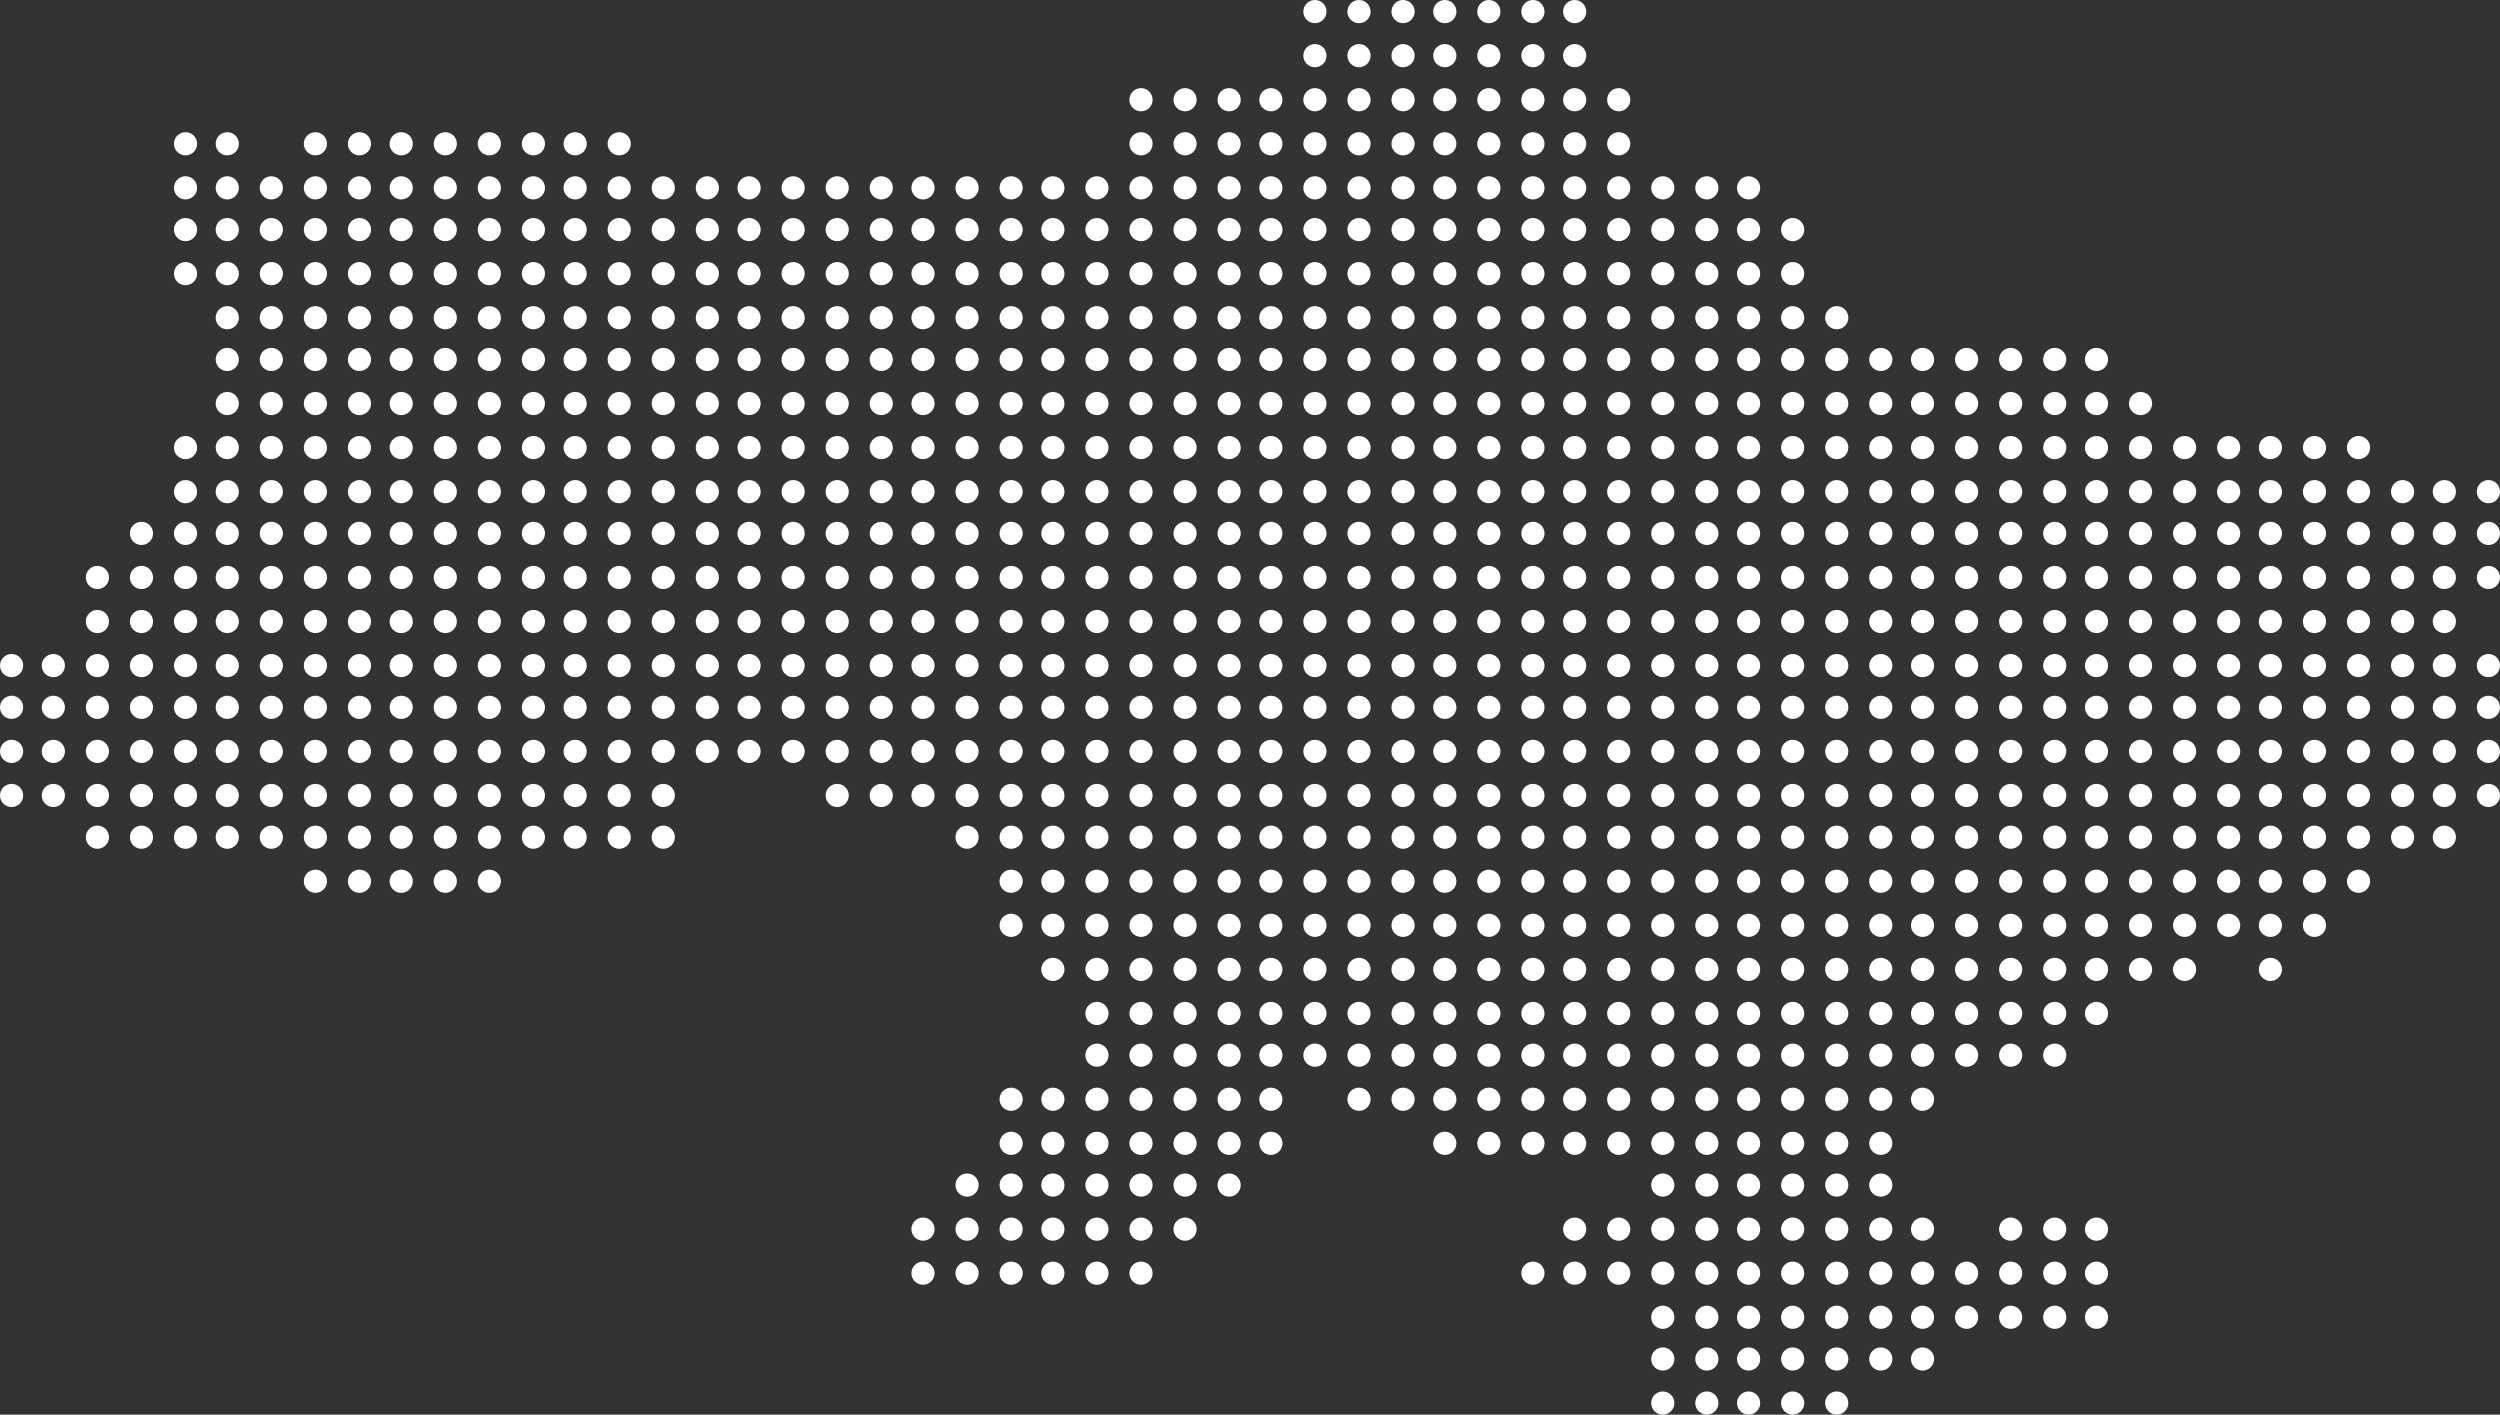 <?xml version="1.0" encoding="UTF-8"?>
<svg width="1078px" height="610px" viewBox="0 0 1078 610" version="1.1" xmlns="http://www.w3.org/2000/svg" xmlns:xlink="http://www.w3.org/1999/xlink">
    <rect x="0" y="0" width="1078" height="610" fill="#333333" stroke="none"/>
    <!-- Generator: Sketch 52.6 (67491) - http://www.bohemiancoding.com/sketch -->
    <title>map ukraine</title>
    <desc>Created with Sketch.</desc>
    <g id="Page-1" stroke="none" stroke-width="1" fill="none" fill-rule="evenodd">
        <g id="ESS" transform="translate(-421, -7672)" fill="#FFFFFF">
            <g id="map-ukraine" transform="translate(421, 7672)">
                <circle id="Oval" cx="567" cy="5" r="5"></circle>
                <circle id="Oval" cx="586" cy="5" r="5"></circle>
                <circle id="Oval" cx="605" cy="5" r="5"></circle>
                <circle id="Oval" cx="623" cy="5" r="5"></circle>
                <circle id="Oval" cx="642" cy="5" r="5"></circle>
                <circle id="Oval" cx="661" cy="5" r="5"></circle>
                <circle id="Oval" cx="679" cy="5" r="5"></circle>
                <circle id="Oval" cx="567" cy="24" r="5"></circle>
                <circle id="Oval" cx="586" cy="24" r="5"></circle>
                <circle id="Oval" cx="605" cy="24" r="5"></circle>
                <circle id="Oval" cx="623" cy="24" r="5"></circle>
                <circle id="Oval" cx="642" cy="24" r="5"></circle>
                <circle id="Oval" cx="661" cy="24" r="5"></circle>
                <circle id="Oval" cx="679" cy="24" r="5"></circle>
                <circle id="Oval" cx="492" cy="43" r="5"></circle>
                <circle id="Oval" cx="511" cy="43" r="5"></circle>
                <circle id="Oval" cx="530" cy="43" r="5"></circle>
                <circle id="Oval" cx="548" cy="43" r="5"></circle>
                <circle id="Oval" cx="567" cy="43" r="5"></circle>
                <circle id="Oval" cx="586" cy="43" r="5"></circle>
                <circle id="Oval" cx="605" cy="43" r="5"></circle>
                <circle id="Oval" cx="623" cy="43" r="5"></circle>
                <circle id="Oval" cx="642" cy="43" r="5"></circle>
                <circle id="Oval" cx="661" cy="43" r="5"></circle>
                <circle id="Oval" cx="679" cy="43" r="5"></circle>
                <circle id="Oval" cx="698" cy="43" r="5"></circle>
                <circle id="Oval" cx="80" cy="62" r="5"></circle>
                <circle id="Oval" cx="98" cy="62" r="5"></circle>
                <circle id="Oval" cx="136" cy="62" r="5"></circle>
                <circle id="Oval" cx="155" cy="62" r="5"></circle>
                <circle id="Oval" cx="173" cy="62" r="5"></circle>
                <circle id="Oval" cx="192" cy="62" r="5"></circle>
                <circle id="Oval" cx="211" cy="62" r="5"></circle>
                <circle id="Oval" cx="230" cy="62" r="5"></circle>
                <circle id="Oval" cx="248" cy="62" r="5"></circle>
                <circle id="Oval" cx="267" cy="62" r="5"></circle>
                <circle id="Oval" cx="492" cy="62" r="5"></circle>
                <circle id="Oval" cx="511" cy="62" r="5"></circle>
                <circle id="Oval" cx="530" cy="62" r="5"></circle>
                <circle id="Oval" cx="548" cy="62" r="5"></circle>
                <circle id="Oval" cx="567" cy="62" r="5"></circle>
                <circle id="Oval" cx="586" cy="62" r="5"></circle>
                <circle id="Oval" cx="605" cy="62" r="5"></circle>
                <circle id="Oval" cx="623" cy="62" r="5"></circle>
                <circle id="Oval" cx="642" cy="62" r="5"></circle>
                <circle id="Oval" cx="661" cy="62" r="5"></circle>
                <circle id="Oval" cx="679" cy="62" r="5"></circle>
                <circle id="Oval" cx="698" cy="62" r="5"></circle>
                <circle id="Oval" cx="80" cy="81" r="5"></circle>
                <circle id="Oval" cx="98" cy="81" r="5"></circle>
                <circle id="Oval" cx="117" cy="81" r="5"></circle>
                <circle id="Oval" cx="136" cy="81" r="5"></circle>
                <circle id="Oval" cx="155" cy="81" r="5"></circle>
                <circle id="Oval" cx="173" cy="81" r="5"></circle>
                <circle id="Oval" cx="192" cy="81" r="5"></circle>
                <circle id="Oval" cx="211" cy="81" r="5"></circle>
                <circle id="Oval" cx="230" cy="81" r="5"></circle>
                <circle id="Oval" cx="248" cy="81" r="5"></circle>
                <circle id="Oval" cx="267" cy="81" r="5"></circle>
                <circle id="Oval" cx="286" cy="81" r="5"></circle>
                <circle id="Oval" cx="305" cy="81" r="5"></circle>
                <circle id="Oval" cx="323" cy="81" r="5"></circle>
                <circle id="Oval" cx="342" cy="81" r="5"></circle>
                <circle id="Oval" cx="361" cy="81" r="5"></circle>
                <circle id="Oval" cx="380" cy="81" r="5"></circle>
                <circle id="Oval" cx="398" cy="81" r="5"></circle>
                <circle id="Oval" cx="417" cy="81" r="5"></circle>
                <circle id="Oval" cx="436" cy="81" r="5"></circle>
                <circle id="Oval" cx="454" cy="81" r="5"></circle>
                <circle id="Oval" cx="473" cy="81" r="5"></circle>
                <circle id="Oval" cx="492" cy="81" r="5"></circle>
                <circle id="Oval" cx="511" cy="81" r="5"></circle>
                <circle id="Oval" cx="530" cy="81" r="5"></circle>
                <circle id="Oval" cx="548" cy="81" r="5"></circle>
                <circle id="Oval" cx="567" cy="81" r="5"></circle>
                <circle id="Oval" cx="586" cy="81" r="5"></circle>
                <circle id="Oval" cx="605" cy="81" r="5"></circle>
                <circle id="Oval" cx="623" cy="81" r="5"></circle>
                <circle id="Oval" cx="642" cy="81" r="5"></circle>
                <circle id="Oval" cx="661" cy="81" r="5"></circle>
                <circle id="Oval" cx="679" cy="81" r="5"></circle>
                <circle id="Oval" cx="698" cy="81" r="5"></circle>
                <circle id="Oval" cx="717" cy="81" r="5"></circle>
                <circle id="Oval" cx="736" cy="81" r="5"></circle>
                <circle id="Oval" cx="754" cy="81" r="5"></circle>
                <circle id="Oval" cx="80" cy="99" r="5"></circle>
                <circle id="Oval" cx="98" cy="99" r="5"></circle>
                <circle id="Oval" cx="117" cy="99" r="5"></circle>
                <circle id="Oval" cx="136" cy="99" r="5"></circle>
                <circle id="Oval" cx="155" cy="99" r="5"></circle>
                <circle id="Oval" cx="173" cy="99" r="5"></circle>
                <circle id="Oval" cx="192" cy="99" r="5"></circle>
                <circle id="Oval" cx="211" cy="99" r="5"></circle>
                <circle id="Oval" cx="230" cy="99" r="5"></circle>
                <circle id="Oval" cx="248" cy="99" r="5"></circle>
                <circle id="Oval" cx="267" cy="99" r="5"></circle>
                <circle id="Oval" cx="286" cy="99" r="5"></circle>
                <circle id="Oval" cx="305" cy="99" r="5"></circle>
                <circle id="Oval" cx="323" cy="99" r="5"></circle>
                <circle id="Oval" cx="342" cy="99" r="5"></circle>
                <circle id="Oval" cx="361" cy="99" r="5"></circle>
                <circle id="Oval" cx="380" cy="99" r="5"></circle>
                <circle id="Oval" cx="398" cy="99" r="5"></circle>
                <circle id="Oval" cx="417" cy="99" r="5"></circle>
                <circle id="Oval" cx="436" cy="99" r="5"></circle>
                <circle id="Oval" cx="454" cy="99" r="5"></circle>
                <circle id="Oval" cx="473" cy="99" r="5"></circle>
                <circle id="Oval" cx="492" cy="99" r="5"></circle>
                <circle id="Oval" cx="511" cy="99" r="5"></circle>
                <circle id="Oval" cx="530" cy="99" r="5"></circle>
                <circle id="Oval" cx="548" cy="99" r="5"></circle>
                <circle id="Oval" cx="567" cy="99" r="5"></circle>
                <circle id="Oval" cx="586" cy="99" r="5"></circle>
                <circle id="Oval" cx="605" cy="99" r="5"></circle>
                <circle id="Oval" cx="623" cy="99" r="5"></circle>
                <circle id="Oval" cx="642" cy="99" r="5"></circle>
                <circle id="Oval" cx="661" cy="99" r="5"></circle>
                <circle id="Oval" cx="679" cy="99" r="5"></circle>
                <circle id="Oval" cx="698" cy="99" r="5"></circle>
                <circle id="Oval" cx="717" cy="99" r="5"></circle>
                <circle id="Oval" cx="736" cy="99" r="5"></circle>
                <circle id="Oval" cx="754" cy="99" r="5"></circle>
                <circle id="Oval" cx="773" cy="99" r="5"></circle>
                <circle id="Oval" cx="80" cy="118" r="5"></circle>
                <circle id="Oval" cx="98" cy="118" r="5"></circle>
                <circle id="Oval" cx="117" cy="118" r="5"></circle>
                <circle id="Oval" cx="136" cy="118" r="5"></circle>
                <circle id="Oval" cx="155" cy="118" r="5"></circle>
                <circle id="Oval" cx="173" cy="118" r="5"></circle>
                <circle id="Oval" cx="192" cy="118" r="5"></circle>
                <circle id="Oval" cx="211" cy="118" r="5"></circle>
                <circle id="Oval" cx="230" cy="118" r="5"></circle>
                <circle id="Oval" cx="248" cy="118" r="5"></circle>
                <circle id="Oval" cx="267" cy="118" r="5"></circle>
                <circle id="Oval" cx="286" cy="118" r="5"></circle>
                <circle id="Oval" cx="305" cy="118" r="5"></circle>
                <circle id="Oval" cx="323" cy="118" r="5"></circle>
                <circle id="Oval" cx="342" cy="118" r="5"></circle>
                <circle id="Oval" cx="361" cy="118" r="5"></circle>
                <circle id="Oval" cx="380" cy="118" r="5"></circle>
                <circle id="Oval" cx="398" cy="118" r="5"></circle>
                <circle id="Oval" cx="417" cy="118" r="5"></circle>
                <circle id="Oval" cx="436" cy="118" r="5"></circle>
                <circle id="Oval" cx="454" cy="118" r="5"></circle>
                <circle id="Oval" cx="473" cy="118" r="5"></circle>
                <circle id="Oval" cx="492" cy="118" r="5"></circle>
                <circle id="Oval" cx="511" cy="118" r="5"></circle>
                <circle id="Oval" cx="530" cy="118" r="5"></circle>
                <circle id="Oval" cx="548" cy="118" r="5"></circle>
                <circle id="Oval" cx="567" cy="118" r="5"></circle>
                <circle id="Oval" cx="586" cy="118" r="5"></circle>
                <circle id="Oval" cx="605" cy="118" r="5"></circle>
                <circle id="Oval" cx="623" cy="118" r="5"></circle>
                <circle id="Oval" cx="642" cy="118" r="5"></circle>
                <circle id="Oval" cx="661" cy="118" r="5"></circle>
                <circle id="Oval" cx="679" cy="118" r="5"></circle>
                <circle id="Oval" cx="698" cy="118" r="5"></circle>
                <circle id="Oval" cx="717" cy="118" r="5"></circle>
                <circle id="Oval" cx="736" cy="118" r="5"></circle>
                <circle id="Oval" cx="754" cy="118" r="5"></circle>
                <circle id="Oval" cx="773" cy="118" r="5"></circle>
                <circle id="Oval" cx="98" cy="137" r="5"></circle>
                <circle id="Oval" cx="117" cy="137" r="5"></circle>
                <circle id="Oval" cx="136" cy="137" r="5"></circle>
                <circle id="Oval" cx="155" cy="137" r="5"></circle>
                <circle id="Oval" cx="173" cy="137" r="5"></circle>
                <circle id="Oval" cx="192" cy="137" r="5"></circle>
                <circle id="Oval" cx="211" cy="137" r="5"></circle>
                <circle id="Oval" cx="230" cy="137" r="5"></circle>
                <circle id="Oval" cx="248" cy="137" r="5"></circle>
                <circle id="Oval" cx="267" cy="137" r="5"></circle>
                <circle id="Oval" cx="286" cy="137" r="5"></circle>
                <circle id="Oval" cx="305" cy="137" r="5"></circle>
                <circle id="Oval" cx="323" cy="137" r="5"></circle>
                <circle id="Oval" cx="342" cy="137" r="5"></circle>
                <circle id="Oval" cx="361" cy="137" r="5"></circle>
                <circle id="Oval" cx="380" cy="137" r="5"></circle>
                <circle id="Oval" cx="398" cy="137" r="5"></circle>
                <circle id="Oval" cx="417" cy="137" r="5"></circle>
                <circle id="Oval" cx="436" cy="137" r="5"></circle>
                <circle id="Oval" cx="454" cy="137" r="5"></circle>
                <circle id="Oval" cx="473" cy="137" r="5"></circle>
                <circle id="Oval" cx="492" cy="137" r="5"></circle>
                <circle id="Oval" cx="511" cy="137" r="5"></circle>
                <circle id="Oval" cx="530" cy="137" r="5"></circle>
                <circle id="Oval" cx="548" cy="137" r="5"></circle>
                <circle id="Oval" cx="567" cy="137" r="5"></circle>
                <circle id="Oval" cx="586" cy="137" r="5"></circle>
                <circle id="Oval" cx="605" cy="137" r="5"></circle>
                <circle id="Oval" cx="623" cy="137" r="5"></circle>
                <circle id="Oval" cx="642" cy="137" r="5"></circle>
                <circle id="Oval" cx="661" cy="137" r="5"></circle>
                <circle id="Oval" cx="679" cy="137" r="5"></circle>
                <circle id="Oval" cx="698" cy="137" r="5"></circle>
                <circle id="Oval" cx="717" cy="137" r="5"></circle>
                <circle id="Oval" cx="736" cy="137" r="5"></circle>
                <circle id="Oval" cx="754" cy="137" r="5"></circle>
                <circle id="Oval" cx="773" cy="137" r="5"></circle>
                <circle id="Oval" cx="792" cy="137" r="5"></circle>
                <circle id="Oval" cx="98" cy="155" r="5"></circle>
                <circle id="Oval" cx="117" cy="155" r="5"></circle>
                <circle id="Oval" cx="136" cy="155" r="5"></circle>
                <circle id="Oval" cx="155" cy="155" r="5"></circle>
                <circle id="Oval" cx="173" cy="155" r="5"></circle>
                <circle id="Oval" cx="192" cy="155" r="5"></circle>
                <circle id="Oval" cx="211" cy="155" r="5"></circle>
                <circle id="Oval" cx="230" cy="155" r="5"></circle>
                <circle id="Oval" cx="248" cy="155" r="5"></circle>
                <circle id="Oval" cx="267" cy="155" r="5"></circle>
                <circle id="Oval" cx="286" cy="155" r="5"></circle>
                <circle id="Oval" cx="305" cy="155" r="5"></circle>
                <circle id="Oval" cx="323" cy="155" r="5"></circle>
                <circle id="Oval" cx="342" cy="155" r="5"></circle>
                <circle id="Oval" cx="361" cy="155" r="5"></circle>
                <circle id="Oval" cx="380" cy="155" r="5"></circle>
                <circle id="Oval" cx="398" cy="155" r="5"></circle>
                <circle id="Oval" cx="417" cy="155" r="5"></circle>
                <circle id="Oval" cx="436" cy="155" r="5"></circle>
                <circle id="Oval" cx="454" cy="155" r="5"></circle>
                <circle id="Oval" cx="473" cy="155" r="5"></circle>
                <circle id="Oval" cx="492" cy="155" r="5"></circle>
                <circle id="Oval" cx="511" cy="155" r="5"></circle>
                <circle id="Oval" cx="530" cy="155" r="5"></circle>
                <circle id="Oval" cx="548" cy="155" r="5"></circle>
                <circle id="Oval" cx="567" cy="155" r="5"></circle>
                <circle id="Oval" cx="586" cy="155" r="5"></circle>
                <circle id="Oval" cx="605" cy="155" r="5"></circle>
                <circle id="Oval" cx="623" cy="155" r="5"></circle>
                <circle id="Oval" cx="642" cy="155" r="5"></circle>
                <circle id="Oval" cx="661" cy="155" r="5"></circle>
                <circle id="Oval" cx="679" cy="155" r="5"></circle>
                <circle id="Oval" cx="698" cy="155" r="5"></circle>
                <circle id="Oval" cx="717" cy="155" r="5"></circle>
                <circle id="Oval" cx="736" cy="155" r="5"></circle>
                <circle id="Oval" cx="754" cy="155" r="5"></circle>
                <circle id="Oval" cx="773" cy="155" r="5"></circle>
                <circle id="Oval" cx="792" cy="155" r="5"></circle>
                <circle id="Oval" cx="811" cy="155" r="5"></circle>
                <circle id="Oval" cx="829" cy="155" r="5"></circle>
                <circle id="Oval" cx="848" cy="155" r="5"></circle>
                <circle id="Oval" cx="867" cy="155" r="5"></circle>
                <circle id="Oval" cx="886" cy="155" r="5"></circle>
                <circle id="Oval" cx="904" cy="155" r="5"></circle>
                <circle id="Oval" cx="98" cy="174" r="5"></circle>
                <circle id="Oval" cx="117" cy="174" r="5"></circle>
                <circle id="Oval" cx="136" cy="174" r="5"></circle>
                <circle id="Oval" cx="155" cy="174" r="5"></circle>
                <circle id="Oval" cx="173" cy="174" r="5"></circle>
                <circle id="Oval" cx="192" cy="174" r="5"></circle>
                <circle id="Oval" cx="211" cy="174" r="5"></circle>
                <circle id="Oval" cx="230" cy="174" r="5"></circle>
                <circle id="Oval" cx="248" cy="174" r="5"></circle>
                <circle id="Oval" cx="267" cy="174" r="5"></circle>
                <circle id="Oval" cx="286" cy="174" r="5"></circle>
                <circle id="Oval" cx="305" cy="174" r="5"></circle>
                <circle id="Oval" cx="323" cy="174" r="5"></circle>
                <circle id="Oval" cx="342" cy="174" r="5"></circle>
                <circle id="Oval" cx="361" cy="174" r="5"></circle>
                <circle id="Oval" cx="380" cy="174" r="5"></circle>
                <circle id="Oval" cx="398" cy="174" r="5"></circle>
                <circle id="Oval" cx="417" cy="174" r="5"></circle>
                <circle id="Oval" cx="436" cy="174" r="5"></circle>
                <circle id="Oval" cx="454" cy="174" r="5"></circle>
                <circle id="Oval" cx="473" cy="174" r="5"></circle>
                <circle id="Oval" cx="492" cy="174" r="5"></circle>
                <circle id="Oval" cx="511" cy="174" r="5"></circle>
                <circle id="Oval" cx="530" cy="174" r="5"></circle>
                <circle id="Oval" cx="548" cy="174" r="5"></circle>
                <circle id="Oval" cx="567" cy="174" r="5"></circle>
                <circle id="Oval" cx="586" cy="174" r="5"></circle>
                <circle id="Oval" cx="605" cy="174" r="5"></circle>
                <circle id="Oval" cx="623" cy="174" r="5"></circle>
                <circle id="Oval" cx="642" cy="174" r="5"></circle>
                <circle id="Oval" cx="661" cy="174" r="5"></circle>
                <circle id="Oval" cx="679" cy="174" r="5"></circle>
                <circle id="Oval" cx="698" cy="174" r="5"></circle>
                <circle id="Oval" cx="717" cy="174" r="5"></circle>
                <circle id="Oval" cx="736" cy="174" r="5"></circle>
                <circle id="Oval" cx="754" cy="174" r="5"></circle>
                <circle id="Oval" cx="773" cy="174" r="5"></circle>
                <circle id="Oval" cx="792" cy="174" r="5"></circle>
                <circle id="Oval" cx="811" cy="174" r="5"></circle>
                <circle id="Oval" cx="829" cy="174" r="5"></circle>
                <circle id="Oval" cx="848" cy="174" r="5"></circle>
                <circle id="Oval" cx="867" cy="174" r="5"></circle>
                <circle id="Oval" cx="886" cy="174" r="5"></circle>
                <circle id="Oval" cx="904" cy="174" r="5"></circle>
                <circle id="Oval" cx="923" cy="174" r="5"></circle>
                <circle id="Oval" cx="80" cy="193" r="5"></circle>
                <circle id="Oval" cx="98" cy="193" r="5"></circle>
                <circle id="Oval" cx="117" cy="193" r="5"></circle>
                <circle id="Oval" cx="136" cy="193" r="5"></circle>
                <circle id="Oval" cx="155" cy="193" r="5"></circle>
                <circle id="Oval" cx="173" cy="193" r="5"></circle>
                <circle id="Oval" cx="192" cy="193" r="5"></circle>
                <circle id="Oval" cx="211" cy="193" r="5"></circle>
                <circle id="Oval" cx="230" cy="193" r="5"></circle>
                <circle id="Oval" cx="248" cy="193" r="5"></circle>
                <circle id="Oval" cx="267" cy="193" r="5"></circle>
                <circle id="Oval" cx="286" cy="193" r="5"></circle>
                <circle id="Oval" cx="305" cy="193" r="5"></circle>
                <circle id="Oval" cx="323" cy="193" r="5"></circle>
                <circle id="Oval" cx="342" cy="193" r="5"></circle>
                <circle id="Oval" cx="361" cy="193" r="5"></circle>
                <circle id="Oval" cx="380" cy="193" r="5"></circle>
                <circle id="Oval" cx="398" cy="193" r="5"></circle>
                <circle id="Oval" cx="417" cy="193" r="5"></circle>
                <circle id="Oval" cx="436" cy="193" r="5"></circle>
                <circle id="Oval" cx="454" cy="193" r="5"></circle>
                <circle id="Oval" cx="473" cy="193" r="5"></circle>
                <circle id="Oval" cx="492" cy="193" r="5"></circle>
                <circle id="Oval" cx="511" cy="193" r="5"></circle>
                <circle id="Oval" cx="530" cy="193" r="5"></circle>
                <circle id="Oval" cx="548" cy="193" r="5"></circle>
                <circle id="Oval" cx="567" cy="193" r="5"></circle>
                <circle id="Oval" cx="586" cy="193" r="5"></circle>
                <circle id="Oval" cx="605" cy="193" r="5"></circle>
                <circle id="Oval" cx="623" cy="193" r="5"></circle>
                <circle id="Oval" cx="642" cy="193" r="5"></circle>
                <circle id="Oval" cx="661" cy="193" r="5"></circle>
                <circle id="Oval" cx="679" cy="193" r="5"></circle>
                <circle id="Oval" cx="698" cy="193" r="5"></circle>
                <circle id="Oval" cx="717" cy="193" r="5"></circle>
                <circle id="Oval" cx="736" cy="193" r="5"></circle>
                <circle id="Oval" cx="754" cy="193" r="5"></circle>
                <circle id="Oval" cx="773" cy="193" r="5"></circle>
                <circle id="Oval" cx="792" cy="193" r="5"></circle>
                <circle id="Oval" cx="811" cy="193" r="5"></circle>
                <circle id="Oval" cx="829" cy="193" r="5"></circle>
                <circle id="Oval" cx="848" cy="193" r="5"></circle>
                <circle id="Oval" cx="867" cy="193" r="5"></circle>
                <circle id="Oval" cx="886" cy="193" r="5"></circle>
                <circle id="Oval" cx="904" cy="193" r="5"></circle>
                <circle id="Oval" cx="923" cy="193" r="5"></circle>
                <circle id="Oval" cx="942" cy="193" r="5"></circle>
                <circle id="Oval" cx="961" cy="193" r="5"></circle>
                <circle id="Oval" cx="979" cy="193" r="5"></circle>
                <circle id="Oval" cx="998" cy="193" r="5"></circle>
                <circle id="Oval" cx="1017" cy="193" r="5"></circle>
                <circle id="Oval" cx="80" cy="212" r="5"></circle>
                <circle id="Oval" cx="98" cy="212" r="5"></circle>
                <circle id="Oval" cx="117" cy="212" r="5"></circle>
                <circle id="Oval" cx="136" cy="212" r="5"></circle>
                <circle id="Oval" cx="155" cy="212" r="5"></circle>
                <circle id="Oval" cx="173" cy="212" r="5"></circle>
                <circle id="Oval" cx="192" cy="212" r="5"></circle>
                <circle id="Oval" cx="211" cy="212" r="5"></circle>
                <circle id="Oval" cx="230" cy="212" r="5"></circle>
                <circle id="Oval" cx="248" cy="212" r="5"></circle>
                <circle id="Oval" cx="267" cy="212" r="5"></circle>
                <circle id="Oval" cx="286" cy="212" r="5"></circle>
                <circle id="Oval" cx="305" cy="212" r="5"></circle>
                <circle id="Oval" cx="323" cy="212" r="5"></circle>
                <circle id="Oval" cx="342" cy="212" r="5"></circle>
                <circle id="Oval" cx="361" cy="212" r="5"></circle>
                <circle id="Oval" cx="380" cy="212" r="5"></circle>
                <circle id="Oval" cx="398" cy="212" r="5"></circle>
                <circle id="Oval" cx="417" cy="212" r="5"></circle>
                <circle id="Oval" cx="436" cy="212" r="5"></circle>
                <circle id="Oval" cx="454" cy="212" r="5"></circle>
                <circle id="Oval" cx="473" cy="212" r="5"></circle>
                <circle id="Oval" cx="492" cy="212" r="5"></circle>
                <circle id="Oval" cx="511" cy="212" r="5"></circle>
                <circle id="Oval" cx="530" cy="212" r="5"></circle>
                <circle id="Oval" cx="548" cy="212" r="5"></circle>
                <circle id="Oval" cx="567" cy="212" r="5"></circle>
                <circle id="Oval" cx="586" cy="212" r="5"></circle>
                <circle id="Oval" cx="605" cy="212" r="5"></circle>
                <circle id="Oval" cx="623" cy="212" r="5"></circle>
                <circle id="Oval" cx="642" cy="212" r="5"></circle>
                <circle id="Oval" cx="661" cy="212" r="5"></circle>
                <circle id="Oval" cx="679" cy="212" r="5"></circle>
                <circle id="Oval" cx="698" cy="212" r="5"></circle>
                <circle id="Oval" cx="717" cy="212" r="5"></circle>
                <circle id="Oval" cx="736" cy="212" r="5"></circle>
                <circle id="Oval" cx="754" cy="212" r="5"></circle>
                <circle id="Oval" cx="773" cy="212" r="5"></circle>
                <circle id="Oval" cx="792" cy="212" r="5"></circle>
                <circle id="Oval" cx="811" cy="212" r="5"></circle>
                <circle id="Oval" cx="829" cy="212" r="5"></circle>
                <circle id="Oval" cx="848" cy="212" r="5"></circle>
                <circle id="Oval" cx="867" cy="212" r="5"></circle>
                <circle id="Oval" cx="886" cy="212" r="5"></circle>
                <circle id="Oval" cx="904" cy="212" r="5"></circle>
                <circle id="Oval" cx="923" cy="212" r="5"></circle>
                <circle id="Oval" cx="942" cy="212" r="5"></circle>
                <circle id="Oval" cx="961" cy="212" r="5"></circle>
                <circle id="Oval" cx="979" cy="212" r="5"></circle>
                <circle id="Oval" cx="998" cy="212" r="5"></circle>
                <circle id="Oval" cx="1017" cy="212" r="5"></circle>
                <circle id="Oval" cx="1036" cy="212" r="5"></circle>
                <circle id="Oval" cx="1054" cy="212" r="5"></circle>
                <circle id="Oval" cx="1073" cy="212" r="5"></circle>
                <circle id="Oval" cx="61" cy="230" r="5"></circle>
                <circle id="Oval" cx="80" cy="230" r="5"></circle>
                <circle id="Oval" cx="98" cy="230" r="5"></circle>
                <circle id="Oval" cx="117" cy="230" r="5"></circle>
                <circle id="Oval" cx="136" cy="230" r="5"></circle>
                <circle id="Oval" cx="155" cy="230" r="5"></circle>
                <circle id="Oval" cx="173" cy="230" r="5"></circle>
                <circle id="Oval" cx="192" cy="230" r="5"></circle>
                <circle id="Oval" cx="211" cy="230" r="5"></circle>
                <circle id="Oval" cx="230" cy="230" r="5"></circle>
                <circle id="Oval" cx="248" cy="230" r="5"></circle>
                <circle id="Oval" cx="267" cy="230" r="5"></circle>
                <circle id="Oval" cx="286" cy="230" r="5"></circle>
                <circle id="Oval" cx="305" cy="230" r="5"></circle>
                <circle id="Oval" cx="323" cy="230" r="5"></circle>
                <circle id="Oval" cx="342" cy="230" r="5"></circle>
                <circle id="Oval" cx="361" cy="230" r="5"></circle>
                <circle id="Oval" cx="380" cy="230" r="5"></circle>
                <circle id="Oval" cx="398" cy="230" r="5"></circle>
                <circle id="Oval" cx="417" cy="230" r="5"></circle>
                <circle id="Oval" cx="436" cy="230" r="5"></circle>
                <circle id="Oval" cx="454" cy="230" r="5"></circle>
                <circle id="Oval" cx="473" cy="230" r="5"></circle>
                <circle id="Oval" cx="492" cy="230" r="5"></circle>
                <circle id="Oval" cx="511" cy="230" r="5"></circle>
                <circle id="Oval" cx="530" cy="230" r="5"></circle>
                <circle id="Oval" cx="548" cy="230" r="5"></circle>
                <circle id="Oval" cx="567" cy="230" r="5"></circle>
                <circle id="Oval" cx="586" cy="230" r="5"></circle>
                <circle id="Oval" cx="605" cy="230" r="5"></circle>
                <circle id="Oval" cx="623" cy="230" r="5"></circle>
                <circle id="Oval" cx="642" cy="230" r="5"></circle>
                <circle id="Oval" cx="661" cy="230" r="5"></circle>
                <circle id="Oval" cx="679" cy="230" r="5"></circle>
                <circle id="Oval" cx="698" cy="230" r="5"></circle>
                <circle id="Oval" cx="717" cy="230" r="5"></circle>
                <circle id="Oval" cx="736" cy="230" r="5"></circle>
                <circle id="Oval" cx="754" cy="230" r="5"></circle>
                <circle id="Oval" cx="773" cy="230" r="5"></circle>
                <circle id="Oval" cx="792" cy="230" r="5"></circle>
                <circle id="Oval" cx="811" cy="230" r="5"></circle>
                <circle id="Oval" cx="829" cy="230" r="5"></circle>
                <circle id="Oval" cx="848" cy="230" r="5"></circle>
                <circle id="Oval" cx="867" cy="230" r="5"></circle>
                <circle id="Oval" cx="886" cy="230" r="5"></circle>
                <circle id="Oval" cx="904" cy="230" r="5"></circle>
                <circle id="Oval" cx="923" cy="230" r="5"></circle>
                <circle id="Oval" cx="942" cy="230" r="5"></circle>
                <circle id="Oval" cx="961" cy="230" r="5"></circle>
                <circle id="Oval" cx="979" cy="230" r="5"></circle>
                <circle id="Oval" cx="998" cy="230" r="5"></circle>
                <circle id="Oval" cx="1017" cy="230" r="5"></circle>
                <circle id="Oval" cx="1036" cy="230" r="5"></circle>
                <circle id="Oval" cx="1054" cy="230" r="5"></circle>
                <circle id="Oval" cx="1073" cy="230" r="5"></circle>
                <circle id="Oval" cx="42" cy="249" r="5"></circle>
                <circle id="Oval" cx="61" cy="249" r="5"></circle>
                <circle id="Oval" cx="80" cy="249" r="5"></circle>
                <circle id="Oval" cx="98" cy="249" r="5"></circle>
                <circle id="Oval" cx="117" cy="249" r="5"></circle>
                <circle id="Oval" cx="136" cy="249" r="5"></circle>
                <circle id="Oval" cx="155" cy="249" r="5"></circle>
                <circle id="Oval" cx="173" cy="249" r="5"></circle>
                <circle id="Oval" cx="192" cy="249" r="5"></circle>
                <circle id="Oval" cx="211" cy="249" r="5"></circle>
                <circle id="Oval" cx="230" cy="249" r="5"></circle>
                <circle id="Oval" cx="248" cy="249" r="5"></circle>
                <circle id="Oval" cx="267" cy="249" r="5"></circle>
                <circle id="Oval" cx="286" cy="249" r="5"></circle>
                <circle id="Oval" cx="305" cy="249" r="5"></circle>
                <circle id="Oval" cx="323" cy="249" r="5"></circle>
                <circle id="Oval" cx="342" cy="249" r="5"></circle>
                <circle id="Oval" cx="361" cy="249" r="5"></circle>
                <circle id="Oval" cx="380" cy="249" r="5"></circle>
                <circle id="Oval" cx="398" cy="249" r="5"></circle>
                <circle id="Oval" cx="417" cy="249" r="5"></circle>
                <circle id="Oval" cx="436" cy="249" r="5"></circle>
                <circle id="Oval" cx="454" cy="249" r="5"></circle>
                <circle id="Oval" cx="473" cy="249" r="5"></circle>
                <circle id="Oval" cx="492" cy="249" r="5"></circle>
                <circle id="Oval" cx="511" cy="249" r="5"></circle>
                <circle id="Oval" cx="530" cy="249" r="5"></circle>
                <circle id="Oval" cx="548" cy="249" r="5"></circle>
                <circle id="Oval" cx="567" cy="249" r="5"></circle>
                <circle id="Oval" cx="586" cy="249" r="5"></circle>
                <circle id="Oval" cx="605" cy="249" r="5"></circle>
                <circle id="Oval" cx="623" cy="249" r="5"></circle>
                <circle id="Oval" cx="642" cy="249" r="5"></circle>
                <circle id="Oval" cx="661" cy="249" r="5"></circle>
                <circle id="Oval" cx="679" cy="249" r="5"></circle>
                <circle id="Oval" cx="698" cy="249" r="5"></circle>
                <circle id="Oval" cx="717" cy="249" r="5"></circle>
                <circle id="Oval" cx="736" cy="249" r="5"></circle>
                <circle id="Oval" cx="754" cy="249" r="5"></circle>
                <circle id="Oval" cx="773" cy="249" r="5"></circle>
                <circle id="Oval" cx="792" cy="249" r="5"></circle>
                <circle id="Oval" cx="811" cy="249" r="5"></circle>
                <circle id="Oval" cx="829" cy="249" r="5"></circle>
                <circle id="Oval" cx="848" cy="249" r="5"></circle>
                <circle id="Oval" cx="867" cy="249" r="5"></circle>
                <circle id="Oval" cx="886" cy="249" r="5"></circle>
                <circle id="Oval" cx="904" cy="249" r="5"></circle>
                <circle id="Oval" cx="923" cy="249" r="5"></circle>
                <circle id="Oval" cx="942" cy="249" r="5"></circle>
                <circle id="Oval" cx="961" cy="249" r="5"></circle>
                <circle id="Oval" cx="979" cy="249" r="5"></circle>
                <circle id="Oval" cx="998" cy="249" r="5"></circle>
                <circle id="Oval" cx="1017" cy="249" r="5"></circle>
                <circle id="Oval" cx="1036" cy="249" r="5"></circle>
                <circle id="Oval" cx="1054" cy="249" r="5"></circle>
                <circle id="Oval" cx="1073" cy="249" r="5"></circle>
                <circle id="Oval" cx="42" cy="268" r="5"></circle>
                <circle id="Oval" cx="61" cy="268" r="5"></circle>
                <circle id="Oval" cx="80" cy="268" r="5"></circle>
                <circle id="Oval" cx="98" cy="268" r="5"></circle>
                <circle id="Oval" cx="117" cy="268" r="5"></circle>
                <circle id="Oval" cx="136" cy="268" r="5"></circle>
                <circle id="Oval" cx="155" cy="268" r="5"></circle>
                <circle id="Oval" cx="173" cy="268" r="5"></circle>
                <circle id="Oval" cx="192" cy="268" r="5"></circle>
                <circle id="Oval" cx="211" cy="268" r="5"></circle>
                <circle id="Oval" cx="230" cy="268" r="5"></circle>
                <circle id="Oval" cx="248" cy="268" r="5"></circle>
                <circle id="Oval" cx="267" cy="268" r="5"></circle>
                <circle id="Oval" cx="286" cy="268" r="5"></circle>
                <circle id="Oval" cx="305" cy="268" r="5"></circle>
                <circle id="Oval" cx="323" cy="268" r="5"></circle>
                <circle id="Oval" cx="342" cy="268" r="5"></circle>
                <circle id="Oval" cx="361" cy="268" r="5"></circle>
                <circle id="Oval" cx="380" cy="268" r="5"></circle>
                <circle id="Oval" cx="398" cy="268" r="5"></circle>
                <circle id="Oval" cx="417" cy="268" r="5"></circle>
                <circle id="Oval" cx="436" cy="268" r="5"></circle>
                <circle id="Oval" cx="454" cy="268" r="5"></circle>
                <circle id="Oval" cx="473" cy="268" r="5"></circle>
                <circle id="Oval" cx="492" cy="268" r="5"></circle>
                <circle id="Oval" cx="511" cy="268" r="5"></circle>
                <circle id="Oval" cx="530" cy="268" r="5"></circle>
                <circle id="Oval" cx="548" cy="268" r="5"></circle>
                <circle id="Oval" cx="567" cy="268" r="5"></circle>
                <circle id="Oval" cx="586" cy="268" r="5"></circle>
                <circle id="Oval" cx="605" cy="268" r="5"></circle>
                <circle id="Oval" cx="623" cy="268" r="5"></circle>
                <circle id="Oval" cx="642" cy="268" r="5"></circle>
                <circle id="Oval" cx="661" cy="268" r="5"></circle>
                <circle id="Oval" cx="679" cy="268" r="5"></circle>
                <circle id="Oval" cx="698" cy="268" r="5"></circle>
                <circle id="Oval" cx="717" cy="268" r="5"></circle>
                <circle id="Oval" cx="736" cy="268" r="5"></circle>
                <circle id="Oval" cx="754" cy="268" r="5"></circle>
                <circle id="Oval" cx="773" cy="268" r="5"></circle>
                <circle id="Oval" cx="792" cy="268" r="5"></circle>
                <circle id="Oval" cx="811" cy="268" r="5"></circle>
                <circle id="Oval" cx="829" cy="268" r="5"></circle>
                <circle id="Oval" cx="848" cy="268" r="5"></circle>
                <circle id="Oval" cx="867" cy="268" r="5"></circle>
                <circle id="Oval" cx="886" cy="268" r="5"></circle>
                <circle id="Oval" cx="904" cy="268" r="5"></circle>
                <circle id="Oval" cx="923" cy="268" r="5"></circle>
                <circle id="Oval" cx="942" cy="268" r="5"></circle>
                <circle id="Oval" cx="961" cy="268" r="5"></circle>
                <circle id="Oval" cx="979" cy="268" r="5"></circle>
                <circle id="Oval" cx="998" cy="268" r="5"></circle>
                <circle id="Oval" cx="1017" cy="268" r="5"></circle>
                <circle id="Oval" cx="1036" cy="268" r="5"></circle>
                <circle id="Oval" cx="1054" cy="268" r="5"></circle>
                <circle id="Oval" cx="5" cy="287" r="5"></circle>
                <circle id="Oval" cx="23" cy="287" r="5"></circle>
                <circle id="Oval" cx="42" cy="287" r="5"></circle>
                <circle id="Oval" cx="61" cy="287" r="5"></circle>
                <circle id="Oval" cx="80" cy="287" r="5"></circle>
                <circle id="Oval" cx="98" cy="287" r="5"></circle>
                <circle id="Oval" cx="117" cy="287" r="5"></circle>
                <circle id="Oval" cx="136" cy="287" r="5"></circle>
                <circle id="Oval" cx="155" cy="287" r="5"></circle>
                <circle id="Oval" cx="173" cy="287" r="5"></circle>
                <circle id="Oval" cx="192" cy="287" r="5"></circle>
                <circle id="Oval" cx="211" cy="287" r="5"></circle>
                <circle id="Oval" cx="230" cy="287" r="5"></circle>
                <circle id="Oval" cx="248" cy="287" r="5"></circle>
                <circle id="Oval" cx="267" cy="287" r="5"></circle>
                <circle id="Oval" cx="286" cy="287" r="5"></circle>
                <circle id="Oval" cx="305" cy="287" r="5"></circle>
                <circle id="Oval" cx="323" cy="287" r="5"></circle>
                <circle id="Oval" cx="342" cy="287" r="5"></circle>
                <circle id="Oval" cx="361" cy="287" r="5"></circle>
                <circle id="Oval" cx="380" cy="287" r="5"></circle>
                <circle id="Oval" cx="398" cy="287" r="5"></circle>
                <circle id="Oval" cx="417" cy="287" r="5"></circle>
                <circle id="Oval" cx="436" cy="287" r="5"></circle>
                <circle id="Oval" cx="454" cy="287" r="5"></circle>
                <circle id="Oval" cx="473" cy="287" r="5"></circle>
                <circle id="Oval" cx="492" cy="287" r="5"></circle>
                <circle id="Oval" cx="511" cy="287" r="5"></circle>
                <circle id="Oval" cx="530" cy="287" r="5"></circle>
                <circle id="Oval" cx="548" cy="287" r="5"></circle>
                <circle id="Oval" cx="567" cy="287" r="5"></circle>
                <circle id="Oval" cx="586" cy="287" r="5"></circle>
                <circle id="Oval" cx="605" cy="287" r="5"></circle>
                <circle id="Oval" cx="623" cy="287" r="5"></circle>
                <circle id="Oval" cx="642" cy="287" r="5"></circle>
                <circle id="Oval" cx="661" cy="287" r="5"></circle>
                <circle id="Oval" cx="679" cy="287" r="5"></circle>
                <circle id="Oval" cx="698" cy="287" r="5"></circle>
                <circle id="Oval" cx="717" cy="287" r="5"></circle>
                <circle id="Oval" cx="736" cy="287" r="5"></circle>
                <circle id="Oval" cx="754" cy="287" r="5"></circle>
                <circle id="Oval" cx="773" cy="287" r="5"></circle>
                <circle id="Oval" cx="792" cy="287" r="5"></circle>
                <circle id="Oval" cx="811" cy="287" r="5"></circle>
                <circle id="Oval" cx="829" cy="287" r="5"></circle>
                <circle id="Oval" cx="848" cy="287" r="5"></circle>
                <circle id="Oval" cx="867" cy="287" r="5"></circle>
                <circle id="Oval" cx="886" cy="287" r="5"></circle>
                <circle id="Oval" cx="904" cy="287" r="5"></circle>
                <circle id="Oval" cx="923" cy="287" r="5"></circle>
                <circle id="Oval" cx="942" cy="287" r="5"></circle>
                <circle id="Oval" cx="961" cy="287" r="5"></circle>
                <circle id="Oval" cx="979" cy="287" r="5"></circle>
                <circle id="Oval" cx="998" cy="287" r="5"></circle>
                <circle id="Oval" cx="1017" cy="287" r="5"></circle>
                <circle id="Oval" cx="1036" cy="287" r="5"></circle>
                <circle id="Oval" cx="1054" cy="287" r="5"></circle>
                <circle id="Oval" cx="1073" cy="287" r="5"></circle>
                <circle id="Oval" cx="5" cy="305" r="5"></circle>
                <circle id="Oval" cx="23" cy="305" r="5"></circle>
                <circle id="Oval" cx="42" cy="305" r="5"></circle>
                <circle id="Oval" cx="61" cy="305" r="5"></circle>
                <circle id="Oval" cx="80" cy="305" r="5"></circle>
                <circle id="Oval" cx="98" cy="305" r="5"></circle>
                <circle id="Oval" cx="117" cy="305" r="5"></circle>
                <circle id="Oval" cx="136" cy="305" r="5"></circle>
                <circle id="Oval" cx="155" cy="305" r="5"></circle>
                <circle id="Oval" cx="173" cy="305" r="5"></circle>
                <circle id="Oval" cx="192" cy="305" r="5"></circle>
                <circle id="Oval" cx="211" cy="305" r="5"></circle>
                <circle id="Oval" cx="230" cy="305" r="5"></circle>
                <circle id="Oval" cx="248" cy="305" r="5"></circle>
                <circle id="Oval" cx="267" cy="305" r="5"></circle>
                <circle id="Oval" cx="286" cy="305" r="5"></circle>
                <circle id="Oval" cx="305" cy="305" r="5"></circle>
                <circle id="Oval" cx="323" cy="305" r="5"></circle>
                <circle id="Oval" cx="342" cy="305" r="5"></circle>
                <circle id="Oval" cx="361" cy="305" r="5"></circle>
                <circle id="Oval" cx="380" cy="305" r="5"></circle>
                <circle id="Oval" cx="398" cy="305" r="5"></circle>
                <circle id="Oval" cx="417" cy="305" r="5"></circle>
                <circle id="Oval" cx="436" cy="305" r="5"></circle>
                <circle id="Oval" cx="454" cy="305" r="5"></circle>
                <circle id="Oval" cx="473" cy="305" r="5"></circle>
                <circle id="Oval" cx="492" cy="305" r="5"></circle>
                <circle id="Oval" cx="511" cy="305" r="5"></circle>
                <circle id="Oval" cx="530" cy="305" r="5"></circle>
                <circle id="Oval" cx="548" cy="305" r="5"></circle>
                <circle id="Oval" cx="567" cy="305" r="5"></circle>
                <circle id="Oval" cx="586" cy="305" r="5"></circle>
                <circle id="Oval" cx="605" cy="305" r="5"></circle>
                <circle id="Oval" cx="623" cy="305" r="5"></circle>
                <circle id="Oval" cx="642" cy="305" r="5"></circle>
                <circle id="Oval" cx="661" cy="305" r="5"></circle>
                <circle id="Oval" cx="679" cy="305" r="5"></circle>
                <circle id="Oval" cx="698" cy="305" r="5"></circle>
                <circle id="Oval" cx="717" cy="305" r="5"></circle>
                <circle id="Oval" cx="736" cy="305" r="5"></circle>
                <circle id="Oval" cx="754" cy="305" r="5"></circle>
                <circle id="Oval" cx="773" cy="305" r="5"></circle>
                <circle id="Oval" cx="792" cy="305" r="5"></circle>
                <circle id="Oval" cx="811" cy="305" r="5"></circle>
                <circle id="Oval" cx="829" cy="305" r="5"></circle>
                <circle id="Oval" cx="848" cy="305" r="5"></circle>
                <circle id="Oval" cx="867" cy="305" r="5"></circle>
                <circle id="Oval" cx="886" cy="305" r="5"></circle>
                <circle id="Oval" cx="904" cy="305" r="5"></circle>
                <circle id="Oval" cx="923" cy="305" r="5"></circle>
                <circle id="Oval" cx="942" cy="305" r="5"></circle>
                <circle id="Oval" cx="961" cy="305" r="5"></circle>
                <circle id="Oval" cx="979" cy="305" r="5"></circle>
                <circle id="Oval" cx="998" cy="305" r="5"></circle>
                <circle id="Oval" cx="1017" cy="305" r="5"></circle>
                <circle id="Oval" cx="1036" cy="305" r="5"></circle>
                <circle id="Oval" cx="1054" cy="305" r="5"></circle>
                <circle id="Oval" cx="1073" cy="305" r="5"></circle>
                <circle id="Oval" cx="5" cy="324" r="5"></circle>
                <circle id="Oval" cx="23" cy="324" r="5"></circle>
                <circle id="Oval" cx="42" cy="324" r="5"></circle>
                <circle id="Oval" cx="61" cy="324" r="5"></circle>
                <circle id="Oval" cx="80" cy="324" r="5"></circle>
                <circle id="Oval" cx="98" cy="324" r="5"></circle>
                <circle id="Oval" cx="117" cy="324" r="5"></circle>
                <circle id="Oval" cx="136" cy="324" r="5"></circle>
                <circle id="Oval" cx="155" cy="324" r="5"></circle>
                <circle id="Oval" cx="173" cy="324" r="5"></circle>
                <circle id="Oval" cx="192" cy="324" r="5"></circle>
                <circle id="Oval" cx="211" cy="324" r="5"></circle>
                <circle id="Oval" cx="230" cy="324" r="5"></circle>
                <circle id="Oval" cx="248" cy="324" r="5"></circle>
                <circle id="Oval" cx="267" cy="324" r="5"></circle>
                <circle id="Oval" cx="286" cy="324" r="5"></circle>
                <circle id="Oval" cx="305" cy="324" r="5"></circle>
                <circle id="Oval" cx="323" cy="324" r="5"></circle>
                <circle id="Oval" cx="342" cy="324" r="5"></circle>
                <circle id="Oval" cx="361" cy="324" r="5"></circle>
                <circle id="Oval" cx="380" cy="324" r="5"></circle>
                <circle id="Oval" cx="398" cy="324" r="5"></circle>
                <circle id="Oval" cx="417" cy="324" r="5"></circle>
                <circle id="Oval" cx="436" cy="324" r="5"></circle>
                <circle id="Oval" cx="454" cy="324" r="5"></circle>
                <circle id="Oval" cx="473" cy="324" r="5"></circle>
                <circle id="Oval" cx="492" cy="324" r="5"></circle>
                <circle id="Oval" cx="511" cy="324" r="5"></circle>
                <circle id="Oval" cx="530" cy="324" r="5"></circle>
                <circle id="Oval" cx="548" cy="324" r="5"></circle>
                <circle id="Oval" cx="567" cy="324" r="5"></circle>
                <circle id="Oval" cx="586" cy="324" r="5"></circle>
                <circle id="Oval" cx="605" cy="324" r="5"></circle>
                <circle id="Oval" cx="623" cy="324" r="5"></circle>
                <circle id="Oval" cx="642" cy="324" r="5"></circle>
                <circle id="Oval" cx="661" cy="324" r="5"></circle>
                <circle id="Oval" cx="679" cy="324" r="5"></circle>
                <circle id="Oval" cx="698" cy="324" r="5"></circle>
                <circle id="Oval" cx="717" cy="324" r="5"></circle>
                <circle id="Oval" cx="736" cy="324" r="5"></circle>
                <circle id="Oval" cx="754" cy="324" r="5"></circle>
                <circle id="Oval" cx="773" cy="324" r="5"></circle>
                <circle id="Oval" cx="792" cy="324" r="5"></circle>
                <circle id="Oval" cx="811" cy="324" r="5"></circle>
                <circle id="Oval" cx="829" cy="324" r="5"></circle>
                <circle id="Oval" cx="848" cy="324" r="5"></circle>
                <circle id="Oval" cx="867" cy="324" r="5"></circle>
                <circle id="Oval" cx="886" cy="324" r="5"></circle>
                <circle id="Oval" cx="904" cy="324" r="5"></circle>
                <circle id="Oval" cx="923" cy="324" r="5"></circle>
                <circle id="Oval" cx="942" cy="324" r="5"></circle>
                <circle id="Oval" cx="961" cy="324" r="5"></circle>
                <circle id="Oval" cx="979" cy="324" r="5"></circle>
                <circle id="Oval" cx="998" cy="324" r="5"></circle>
                <circle id="Oval" cx="1017" cy="324" r="5"></circle>
                <circle id="Oval" cx="1036" cy="324" r="5"></circle>
                <circle id="Oval" cx="1054" cy="324" r="5"></circle>
                <circle id="Oval" cx="1073" cy="324" r="5"></circle>
                <circle id="Oval" cx="5" cy="343" r="5"></circle>
                <circle id="Oval" cx="23" cy="343" r="5"></circle>
                <circle id="Oval" cx="42" cy="343" r="5"></circle>
                <circle id="Oval" cx="61" cy="343" r="5"></circle>
                <circle id="Oval" cx="80" cy="343" r="5"></circle>
                <circle id="Oval" cx="98" cy="343" r="5"></circle>
                <circle id="Oval" cx="117" cy="343" r="5"></circle>
                <circle id="Oval" cx="136" cy="343" r="5"></circle>
                <circle id="Oval" cx="155" cy="343" r="5"></circle>
                <circle id="Oval" cx="173" cy="343" r="5"></circle>
                <circle id="Oval" cx="192" cy="343" r="5"></circle>
                <circle id="Oval" cx="211" cy="343" r="5"></circle>
                <circle id="Oval" cx="230" cy="343" r="5"></circle>
                <circle id="Oval" cx="248" cy="343" r="5"></circle>
                <circle id="Oval" cx="267" cy="343" r="5"></circle>
                <circle id="Oval" cx="286" cy="343" r="5"></circle>
                <circle id="Oval" cx="361" cy="343" r="5"></circle>
                <circle id="Oval" cx="380" cy="343" r="5"></circle>
                <circle id="Oval" cx="398" cy="343" r="5"></circle>
                <circle id="Oval" cx="417" cy="343" r="5"></circle>
                <circle id="Oval" cx="436" cy="343" r="5"></circle>
                <circle id="Oval" cx="454" cy="343" r="5"></circle>
                <circle id="Oval" cx="473" cy="343" r="5"></circle>
                <circle id="Oval" cx="492" cy="343" r="5"></circle>
                <circle id="Oval" cx="511" cy="343" r="5"></circle>
                <circle id="Oval" cx="530" cy="343" r="5"></circle>
                <circle id="Oval" cx="548" cy="343" r="5"></circle>
                <circle id="Oval" cx="567" cy="343" r="5"></circle>
                <circle id="Oval" cx="586" cy="343" r="5"></circle>
                <circle id="Oval" cx="605" cy="343" r="5"></circle>
                <circle id="Oval" cx="623" cy="343" r="5"></circle>
                <circle id="Oval" cx="642" cy="343" r="5"></circle>
                <circle id="Oval" cx="661" cy="343" r="5"></circle>
                <circle id="Oval" cx="679" cy="343" r="5"></circle>
                <circle id="Oval" cx="698" cy="343" r="5"></circle>
                <circle id="Oval" cx="717" cy="343" r="5"></circle>
                <circle id="Oval" cx="736" cy="343" r="5"></circle>
                <circle id="Oval" cx="754" cy="343" r="5"></circle>
                <circle id="Oval" cx="773" cy="343" r="5"></circle>
                <circle id="Oval" cx="792" cy="343" r="5"></circle>
                <circle id="Oval" cx="811" cy="343" r="5"></circle>
                <circle id="Oval" cx="829" cy="343" r="5"></circle>
                <circle id="Oval" cx="848" cy="343" r="5"></circle>
                <circle id="Oval" cx="867" cy="343" r="5"></circle>
                <circle id="Oval" cx="886" cy="343" r="5"></circle>
                <circle id="Oval" cx="904" cy="343" r="5"></circle>
                <circle id="Oval" cx="923" cy="343" r="5"></circle>
                <circle id="Oval" cx="942" cy="343" r="5"></circle>
                <circle id="Oval" cx="961" cy="343" r="5"></circle>
                <circle id="Oval" cx="979" cy="343" r="5"></circle>
                <circle id="Oval" cx="998" cy="343" r="5"></circle>
                <circle id="Oval" cx="1017" cy="343" r="5"></circle>
                <circle id="Oval" cx="1036" cy="343" r="5"></circle>
                <circle id="Oval" cx="1054" cy="343" r="5"></circle>
                <circle id="Oval" cx="1073" cy="343" r="5"></circle>
                <circle id="Oval" cx="42" cy="361" r="5"></circle>
                <circle id="Oval" cx="61" cy="361" r="5"></circle>
                <circle id="Oval" cx="80" cy="361" r="5"></circle>
                <circle id="Oval" cx="98" cy="361" r="5"></circle>
                <circle id="Oval" cx="117" cy="361" r="5"></circle>
                <circle id="Oval" cx="136" cy="361" r="5"></circle>
                <circle id="Oval" cx="155" cy="361" r="5"></circle>
                <circle id="Oval" cx="173" cy="361" r="5"></circle>
                <circle id="Oval" cx="192" cy="361" r="5"></circle>
                <circle id="Oval" cx="211" cy="361" r="5"></circle>
                <circle id="Oval" cx="230" cy="361" r="5"></circle>
                <circle id="Oval" cx="248" cy="361" r="5"></circle>
                <circle id="Oval" cx="267" cy="361" r="5"></circle>
                <circle id="Oval" cx="286" cy="361" r="5"></circle>
                <circle id="Oval" cx="417" cy="361" r="5"></circle>
                <circle id="Oval" cx="436" cy="361" r="5"></circle>
                <circle id="Oval" cx="454" cy="361" r="5"></circle>
                <circle id="Oval" cx="473" cy="361" r="5"></circle>
                <circle id="Oval" cx="492" cy="361" r="5"></circle>
                <circle id="Oval" cx="511" cy="361" r="5"></circle>
                <circle id="Oval" cx="530" cy="361" r="5"></circle>
                <circle id="Oval" cx="548" cy="361" r="5"></circle>
                <circle id="Oval" cx="567" cy="361" r="5"></circle>
                <circle id="Oval" cx="586" cy="361" r="5"></circle>
                <circle id="Oval" cx="605" cy="361" r="5"></circle>
                <circle id="Oval" cx="623" cy="361" r="5"></circle>
                <circle id="Oval" cx="642" cy="361" r="5"></circle>
                <circle id="Oval" cx="661" cy="361" r="5"></circle>
                <circle id="Oval" cx="679" cy="361" r="5"></circle>
                <circle id="Oval" cx="698" cy="361" r="5"></circle>
                <circle id="Oval" cx="717" cy="361" r="5"></circle>
                <circle id="Oval" cx="736" cy="361" r="5"></circle>
                <circle id="Oval" cx="754" cy="361" r="5"></circle>
                <circle id="Oval" cx="773" cy="361" r="5"></circle>
                <circle id="Oval" cx="792" cy="361" r="5"></circle>
                <circle id="Oval" cx="811" cy="361" r="5"></circle>
                <circle id="Oval" cx="829" cy="361" r="5"></circle>
                <circle id="Oval" cx="848" cy="361" r="5"></circle>
                <circle id="Oval" cx="867" cy="361" r="5"></circle>
                <circle id="Oval" cx="886" cy="361" r="5"></circle>
                <circle id="Oval" cx="904" cy="361" r="5"></circle>
                <circle id="Oval" cx="923" cy="361" r="5"></circle>
                <circle id="Oval" cx="942" cy="361" r="5"></circle>
                <circle id="Oval" cx="961" cy="361" r="5"></circle>
                <circle id="Oval" cx="979" cy="361" r="5"></circle>
                <circle id="Oval" cx="998" cy="361" r="5"></circle>
                <circle id="Oval" cx="1017" cy="361" r="5"></circle>
                <circle id="Oval" cx="1036" cy="361" r="5"></circle>
                <circle id="Oval" cx="1054" cy="361" r="5"></circle>
                <circle id="Oval" cx="136" cy="380" r="5"></circle>
                <circle id="Oval" cx="155" cy="380" r="5"></circle>
                <circle id="Oval" cx="173" cy="380" r="5"></circle>
                <circle id="Oval" cx="192" cy="380" r="5"></circle>
                <circle id="Oval" cx="211" cy="380" r="5"></circle>
                <circle id="Oval" cx="436" cy="380" r="5"></circle>
                <circle id="Oval" cx="454" cy="380" r="5"></circle>
                <circle id="Oval" cx="473" cy="380" r="5"></circle>
                <circle id="Oval" cx="492" cy="380" r="5"></circle>
                <circle id="Oval" cx="511" cy="380" r="5"></circle>
                <circle id="Oval" cx="530" cy="380" r="5"></circle>
                <circle id="Oval" cx="548" cy="380" r="5"></circle>
                <circle id="Oval" cx="567" cy="380" r="5"></circle>
                <circle id="Oval" cx="586" cy="380" r="5"></circle>
                <circle id="Oval" cx="605" cy="380" r="5"></circle>
                <circle id="Oval" cx="623" cy="380" r="5"></circle>
                <circle id="Oval" cx="642" cy="380" r="5"></circle>
                <circle id="Oval" cx="661" cy="380" r="5"></circle>
                <circle id="Oval" cx="679" cy="380" r="5"></circle>
                <circle id="Oval" cx="698" cy="380" r="5"></circle>
                <circle id="Oval" cx="717" cy="380" r="5"></circle>
                <circle id="Oval" cx="736" cy="380" r="5"></circle>
                <circle id="Oval" cx="754" cy="380" r="5"></circle>
                <circle id="Oval" cx="773" cy="380" r="5"></circle>
                <circle id="Oval" cx="792" cy="380" r="5"></circle>
                <circle id="Oval" cx="811" cy="380" r="5"></circle>
                <circle id="Oval" cx="829" cy="380" r="5"></circle>
                <circle id="Oval" cx="848" cy="380" r="5"></circle>
                <circle id="Oval" cx="867" cy="380" r="5"></circle>
                <circle id="Oval" cx="886" cy="380" r="5"></circle>
                <circle id="Oval" cx="904" cy="380" r="5"></circle>
                <circle id="Oval" cx="923" cy="380" r="5"></circle>
                <circle id="Oval" cx="942" cy="380" r="5"></circle>
                <circle id="Oval" cx="961" cy="380" r="5"></circle>
                <circle id="Oval" cx="979" cy="380" r="5"></circle>
                <circle id="Oval" cx="998" cy="380" r="5"></circle>
                <circle id="Oval" cx="1017" cy="380" r="5"></circle>
                <circle id="Oval" cx="436" cy="399" r="5"></circle>
                <circle id="Oval" cx="454" cy="399" r="5"></circle>
                <circle id="Oval" cx="473" cy="399" r="5"></circle>
                <circle id="Oval" cx="492" cy="399" r="5"></circle>
                <circle id="Oval" cx="511" cy="399" r="5"></circle>
                <circle id="Oval" cx="530" cy="399" r="5"></circle>
                <circle id="Oval" cx="548" cy="399" r="5"></circle>
                <circle id="Oval" cx="567" cy="399" r="5"></circle>
                <circle id="Oval" cx="586" cy="399" r="5"></circle>
                <circle id="Oval" cx="605" cy="399" r="5"></circle>
                <circle id="Oval" cx="623" cy="399" r="5"></circle>
                <circle id="Oval" cx="642" cy="399" r="5"></circle>
                <circle id="Oval" cx="661" cy="399" r="5"></circle>
                <circle id="Oval" cx="679" cy="399" r="5"></circle>
                <circle id="Oval" cx="698" cy="399" r="5"></circle>
                <circle id="Oval" cx="717" cy="399" r="5"></circle>
                <circle id="Oval" cx="736" cy="399" r="5"></circle>
                <circle id="Oval" cx="754" cy="399" r="5"></circle>
                <circle id="Oval" cx="773" cy="399" r="5"></circle>
                <circle id="Oval" cx="792" cy="399" r="5"></circle>
                <circle id="Oval" cx="811" cy="399" r="5"></circle>
                <circle id="Oval" cx="829" cy="399" r="5"></circle>
                <circle id="Oval" cx="848" cy="399" r="5"></circle>
                <circle id="Oval" cx="867" cy="399" r="5"></circle>
                <circle id="Oval" cx="886" cy="399" r="5"></circle>
                <circle id="Oval" cx="904" cy="399" r="5"></circle>
                <circle id="Oval" cx="923" cy="399" r="5"></circle>
                <circle id="Oval" cx="942" cy="399" r="5"></circle>
                <circle id="Oval" cx="961" cy="399" r="5"></circle>
                <circle id="Oval" cx="979" cy="399" r="5"></circle>
                <circle id="Oval" cx="998" cy="399" r="5"></circle>
                <circle id="Oval" cx="454" cy="418" r="5"></circle>
                <circle id="Oval" cx="473" cy="418" r="5"></circle>
                <circle id="Oval" cx="492" cy="418" r="5"></circle>
                <circle id="Oval" cx="511" cy="418" r="5"></circle>
                <circle id="Oval" cx="530" cy="418" r="5"></circle>
                <circle id="Oval" cx="548" cy="418" r="5"></circle>
                <circle id="Oval" cx="567" cy="418" r="5"></circle>
                <circle id="Oval" cx="586" cy="418" r="5"></circle>
                <circle id="Oval" cx="605" cy="418" r="5"></circle>
                <circle id="Oval" cx="623" cy="418" r="5"></circle>
                <circle id="Oval" cx="642" cy="418" r="5"></circle>
                <circle id="Oval" cx="661" cy="418" r="5"></circle>
                <circle id="Oval" cx="679" cy="418" r="5"></circle>
                <circle id="Oval" cx="698" cy="418" r="5"></circle>
                <circle id="Oval" cx="717" cy="418" r="5"></circle>
                <circle id="Oval" cx="736" cy="418" r="5"></circle>
                <circle id="Oval" cx="754" cy="418" r="5"></circle>
                <circle id="Oval" cx="773" cy="418" r="5"></circle>
                <circle id="Oval" cx="792" cy="418" r="5"></circle>
                <circle id="Oval" cx="811" cy="418" r="5"></circle>
                <circle id="Oval" cx="829" cy="418" r="5"></circle>
                <circle id="Oval" cx="848" cy="418" r="5"></circle>
                <circle id="Oval" cx="867" cy="418" r="5"></circle>
                <circle id="Oval" cx="886" cy="418" r="5"></circle>
                <circle id="Oval" cx="904" cy="418" r="5"></circle>
                <circle id="Oval" cx="923" cy="418" r="5"></circle>
                <circle id="Oval" cx="942" cy="418" r="5"></circle>
                <circle id="Oval" cx="979" cy="418" r="5"></circle>
                <circle id="Oval" cx="473" cy="437" r="5"></circle>
                <circle id="Oval" cx="492" cy="437" r="5"></circle>
                <circle id="Oval" cx="511" cy="437" r="5"></circle>
                <circle id="Oval" cx="530" cy="437" r="5"></circle>
                <circle id="Oval" cx="548" cy="437" r="5"></circle>
                <circle id="Oval" cx="567" cy="437" r="5"></circle>
                <circle id="Oval" cx="586" cy="437" r="5"></circle>
                <circle id="Oval" cx="605" cy="437" r="5"></circle>
                <circle id="Oval" cx="623" cy="437" r="5"></circle>
                <circle id="Oval" cx="642" cy="437" r="5"></circle>
                <circle id="Oval" cx="661" cy="437" r="5"></circle>
                <circle id="Oval" cx="679" cy="437" r="5"></circle>
                <circle id="Oval" cx="698" cy="437" r="5"></circle>
                <circle id="Oval" cx="717" cy="437" r="5"></circle>
                <circle id="Oval" cx="736" cy="437" r="5"></circle>
                <circle id="Oval" cx="754" cy="437" r="5"></circle>
                <circle id="Oval" cx="773" cy="437" r="5"></circle>
                <circle id="Oval" cx="792" cy="437" r="5"></circle>
                <circle id="Oval" cx="811" cy="437" r="5"></circle>
                <circle id="Oval" cx="829" cy="437" r="5"></circle>
                <circle id="Oval" cx="848" cy="437" r="5"></circle>
                <circle id="Oval" cx="867" cy="437" r="5"></circle>
                <circle id="Oval" cx="886" cy="437" r="5"></circle>
                <circle id="Oval" cx="904" cy="437" r="5"></circle>
                <circle id="Oval" cx="473" cy="455" r="5"></circle>
                <circle id="Oval" cx="492" cy="455" r="5"></circle>
                <circle id="Oval" cx="511" cy="455" r="5"></circle>
                <circle id="Oval" cx="530" cy="455" r="5"></circle>
                <circle id="Oval" cx="548" cy="455" r="5"></circle>
                <circle id="Oval" cx="567" cy="455" r="5"></circle>
                <circle id="Oval" cx="586" cy="455" r="5"></circle>
                <circle id="Oval" cx="605" cy="455" r="5"></circle>
                <circle id="Oval" cx="623" cy="455" r="5"></circle>
                <circle id="Oval" cx="642" cy="455" r="5"></circle>
                <circle id="Oval" cx="661" cy="455" r="5"></circle>
                <circle id="Oval" cx="679" cy="455" r="5"></circle>
                <circle id="Oval" cx="698" cy="455" r="5"></circle>
                <circle id="Oval" cx="717" cy="455" r="5"></circle>
                <circle id="Oval" cx="736" cy="455" r="5"></circle>
                <circle id="Oval" cx="754" cy="455" r="5"></circle>
                <circle id="Oval" cx="773" cy="455" r="5"></circle>
                <circle id="Oval" cx="792" cy="455" r="5"></circle>
                <circle id="Oval" cx="811" cy="455" r="5"></circle>
                <circle id="Oval" cx="829" cy="455" r="5"></circle>
                <circle id="Oval" cx="848" cy="455" r="5"></circle>
                <circle id="Oval" cx="867" cy="455" r="5"></circle>
                <circle id="Oval" cx="886" cy="455" r="5"></circle>
                <circle id="Oval" cx="436" cy="474" r="5"></circle>
                <circle id="Oval" cx="454" cy="474" r="5"></circle>
                <circle id="Oval" cx="473" cy="474" r="5"></circle>
                <circle id="Oval" cx="492" cy="474" r="5"></circle>
                <circle id="Oval" cx="511" cy="474" r="5"></circle>
                <circle id="Oval" cx="530" cy="474" r="5"></circle>
                <circle id="Oval" cx="548" cy="474" r="5"></circle>
                <circle id="Oval" cx="586" cy="474" r="5"></circle>
                <circle id="Oval" cx="605" cy="474" r="5"></circle>
                <circle id="Oval" cx="623" cy="474" r="5"></circle>
                <circle id="Oval" cx="642" cy="474" r="5"></circle>
                <circle id="Oval" cx="661" cy="474" r="5"></circle>
                <circle id="Oval" cx="679" cy="474" r="5"></circle>
                <circle id="Oval" cx="698" cy="474" r="5"></circle>
                <circle id="Oval" cx="717" cy="474" r="5"></circle>
                <circle id="Oval" cx="736" cy="474" r="5"></circle>
                <circle id="Oval" cx="754" cy="474" r="5"></circle>
                <circle id="Oval" cx="773" cy="474" r="5"></circle>
                <circle id="Oval" cx="792" cy="474" r="5"></circle>
                <circle id="Oval" cx="811" cy="474" r="5"></circle>
                <circle id="Oval" cx="829" cy="474" r="5"></circle>
                <circle id="Oval" cx="436" cy="493" r="5"></circle>
                <circle id="Oval" cx="454" cy="493" r="5"></circle>
                <circle id="Oval" cx="473" cy="493" r="5"></circle>
                <circle id="Oval" cx="492" cy="493" r="5"></circle>
                <circle id="Oval" cx="511" cy="493" r="5"></circle>
                <circle id="Oval" cx="530" cy="493" r="5"></circle>
                <circle id="Oval" cx="548" cy="493" r="5"></circle>
                <circle id="Oval" cx="623" cy="493" r="5"></circle>
                <circle id="Oval" cx="642" cy="493" r="5"></circle>
                <circle id="Oval" cx="661" cy="493" r="5"></circle>
                <circle id="Oval" cx="679" cy="493" r="5"></circle>
                <circle id="Oval" cx="698" cy="493" r="5"></circle>
                <circle id="Oval" cx="717" cy="493" r="5"></circle>
                <circle id="Oval" cx="736" cy="493" r="5"></circle>
                <circle id="Oval" cx="754" cy="493" r="5"></circle>
                <circle id="Oval" cx="773" cy="493" r="5"></circle>
                <circle id="Oval" cx="792" cy="493" r="5"></circle>
                <circle id="Oval" cx="811" cy="493" r="5"></circle>
                <circle id="Oval" cx="417" cy="511" r="5"></circle>
                <circle id="Oval" cx="436" cy="511" r="5"></circle>
                <circle id="Oval" cx="454" cy="511" r="5"></circle>
                <circle id="Oval" cx="473" cy="511" r="5"></circle>
                <circle id="Oval" cx="492" cy="511" r="5"></circle>
                <circle id="Oval" cx="511" cy="511" r="5"></circle>
                <circle id="Oval" cx="530" cy="511" r="5"></circle>
                <circle id="Oval" cx="717" cy="511" r="5"></circle>
                <circle id="Oval" cx="736" cy="511" r="5"></circle>
                <circle id="Oval" cx="754" cy="511" r="5"></circle>
                <circle id="Oval" cx="773" cy="511" r="5"></circle>
                <circle id="Oval" cx="792" cy="511" r="5"></circle>
                <circle id="Oval" cx="811" cy="511" r="5"></circle>
                <circle id="Oval" cx="398" cy="530" r="5"></circle>
                <circle id="Oval" cx="417" cy="530" r="5"></circle>
                <circle id="Oval" cx="436" cy="530" r="5"></circle>
                <circle id="Oval" cx="454" cy="530" r="5"></circle>
                <circle id="Oval" cx="473" cy="530" r="5"></circle>
                <circle id="Oval" cx="492" cy="530" r="5"></circle>
                <circle id="Oval" cx="511" cy="530" r="5"></circle>
                <circle id="Oval" cx="679" cy="530" r="5"></circle>
                <circle id="Oval" cx="698" cy="530" r="5"></circle>
                <circle id="Oval" cx="717" cy="530" r="5"></circle>
                <circle id="Oval" cx="736" cy="530" r="5"></circle>
                <circle id="Oval" cx="754" cy="530" r="5"></circle>
                <circle id="Oval" cx="773" cy="530" r="5"></circle>
                <circle id="Oval" cx="792" cy="530" r="5"></circle>
                <circle id="Oval" cx="811" cy="530" r="5"></circle>
                <circle id="Oval" cx="829" cy="530" r="5"></circle>
                <circle id="Oval" cx="867" cy="530" r="5"></circle>
                <circle id="Oval" cx="886" cy="530" r="5"></circle>
                <circle id="Oval" cx="904" cy="530" r="5"></circle>
                <circle id="Oval" cx="398" cy="549" r="5"></circle>
                <circle id="Oval" cx="417" cy="549" r="5"></circle>
                <circle id="Oval" cx="436" cy="549" r="5"></circle>
                <circle id="Oval" cx="454" cy="549" r="5"></circle>
                <circle id="Oval" cx="473" cy="549" r="5"></circle>
                <circle id="Oval" cx="492" cy="549" r="5"></circle>
                <circle id="Oval" cx="661" cy="549" r="5"></circle>
                <circle id="Oval" cx="679" cy="549" r="5"></circle>
                <circle id="Oval" cx="698" cy="549" r="5"></circle>
                <circle id="Oval" cx="717" cy="549" r="5"></circle>
                <circle id="Oval" cx="736" cy="549" r="5"></circle>
                <circle id="Oval" cx="754" cy="549" r="5"></circle>
                <circle id="Oval" cx="773" cy="549" r="5"></circle>
                <circle id="Oval" cx="792" cy="549" r="5"></circle>
                <circle id="Oval" cx="811" cy="549" r="5"></circle>
                <circle id="Oval" cx="829" cy="549" r="5"></circle>
                <circle id="Oval" cx="848" cy="549" r="5"></circle>
                <circle id="Oval" cx="867" cy="549" r="5"></circle>
                <circle id="Oval" cx="886" cy="549" r="5"></circle>
                <circle id="Oval" cx="904" cy="549" r="5"></circle>
                <circle id="Oval" cx="717" cy="568" r="5"></circle>
                <circle id="Oval" cx="736" cy="568" r="5"></circle>
                <circle id="Oval" cx="754" cy="568" r="5"></circle>
                <circle id="Oval" cx="773" cy="568" r="5"></circle>
                <circle id="Oval" cx="792" cy="568" r="5"></circle>
                <circle id="Oval" cx="811" cy="568" r="5"></circle>
                <circle id="Oval" cx="829" cy="568" r="5"></circle>
                <circle id="Oval" cx="848" cy="568" r="5"></circle>
                <circle id="Oval" cx="867" cy="568" r="5"></circle>
                <circle id="Oval" cx="886" cy="568" r="5"></circle>
                <circle id="Oval" cx="904" cy="568" r="5"></circle>
                <circle id="Oval" cx="717" cy="586" r="5"></circle>
                <circle id="Oval" cx="736" cy="586" r="5"></circle>
                <circle id="Oval" cx="754" cy="586" r="5"></circle>
                <circle id="Oval" cx="773" cy="586" r="5"></circle>
                <circle id="Oval" cx="792" cy="586" r="5"></circle>
                <circle id="Oval" cx="811" cy="586" r="5"></circle>
                <circle id="Oval" cx="829" cy="586" r="5"></circle>
                <circle id="Oval" cx="717" cy="605" r="5"></circle>
                <circle id="Oval" cx="736" cy="605" r="5"></circle>
                <circle id="Oval" cx="754" cy="605" r="5"></circle>
                <circle id="Oval" cx="773" cy="605" r="5"></circle>
                <circle id="Oval" cx="792" cy="605" r="5"></circle>
            </g>
        </g>
    </g>
</svg>